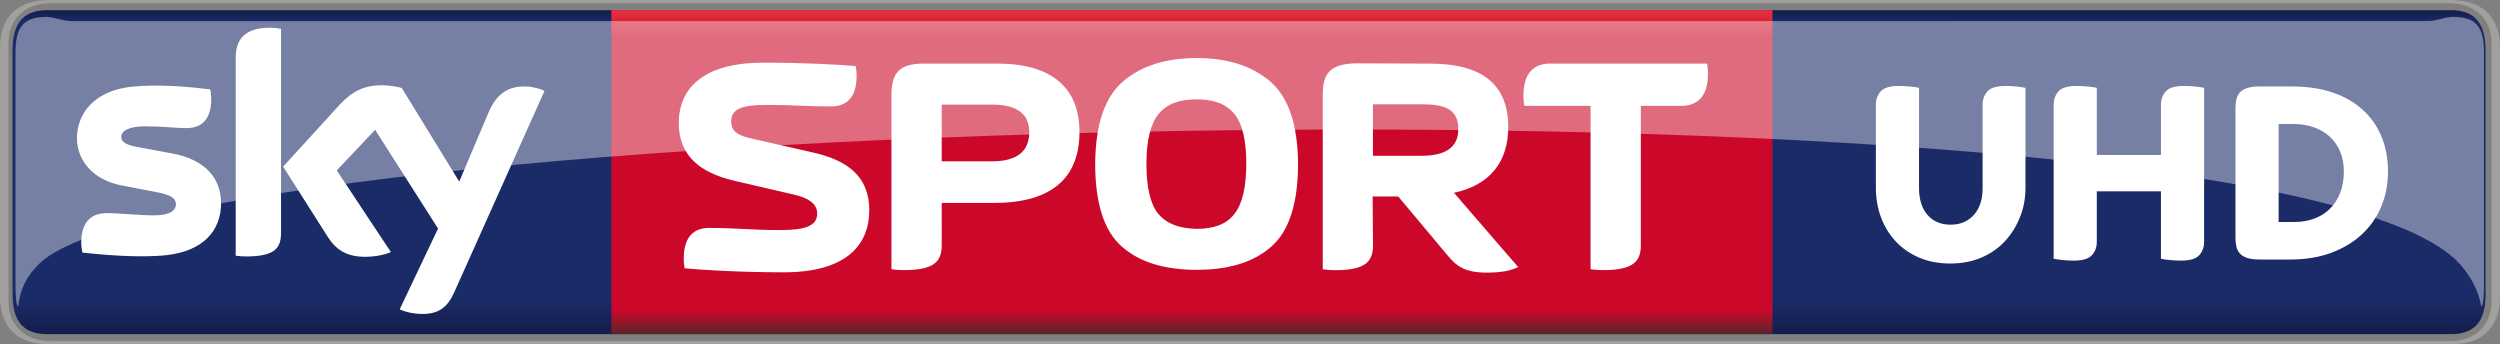 <svg id="Livello_1" xmlns="http://www.w3.org/2000/svg" viewBox="0 0 8024 1105.3"><rect x="0" y="0" width="8024" height="1105.3" fill="#808080" stroke="none"/><style>.st3{fill:#fff}</style><linearGradient id="SVGID_1_" gradientUnits="userSpaceOnUse" x1="4008.988" y1="32.624" x2="4008.988" y2="1072.536"><stop offset="0" stop-color="#141c4b"/><stop offset=".036" stop-color="#1a2b68"/><stop offset=".895" stop-color="#1a2b68"/><stop offset="1" stop-color="#141c4b"/></linearGradient><path d="M7866.7 1072.5H151.3c-82 0-111.1-48.3-111.1-128.9v-782c0-80.5 29.1-128.9 111.1-128.9h7715.4c82 0 111.1 48.5 111.1 128.9v782.1c0 80.5-29.1 128.8-111.1 128.8" fill="url(#SVGID_1_)"/><path d="M164.5 1095.2c-82 0-137.4-48.4-137.4-128.9V139.1c0-80.6 55.4-128.9 137.4-128.9h7695c81.9 0 137.4 48.4 137.4 128.9v827.2c0 80.6-55.5 128.9-137.4 128.9h-7695m7700.6 10.1c121.8 0 158.8-75.6 158.8-151.3V151.3c0-75.6-37-151.3-158.8-151.3H158.8C37.2 0 0 75.6 0 151.3V954c0 75.6 37.2 151.3 158.8 151.3h7706.3" fill="#a0a09d"/><linearGradient id="SVGID_2_" gradientUnits="userSpaceOnUse" x1="3825.633" y1="1072.536" x2="3825.633" y2="32.624"><stop offset="0" stop-color="#5a242a"/><stop offset=".074" stop-color="#cb082a"/><stop offset=".915" stop-color="#cb082a"/><stop offset="1" stop-color="#e6333f"/></linearGradient><path fill="url(#SVGID_2_)" d="M5688.9 1072.5H1962.3V32.6h3726.6v1039.9"/><path class="st3" d="M1282.8 992.9c12.2 6.2 37.4 13.8 69 14.7 54.1 1.2 83.6-19.6 105.5-68.1l290.4-647.8c-12-6.5-38.5-13.6-60.3-14.2-37.3-.6-87.3 7-119.4 83.4l-94 222-184.4-300.5c-12-3.6-40.9-8.8-62.3-8.8-65.1 0-101.5 24-139.3 65L908.8 534.7 1053 761.8c26.6 41.3 61.7 62.4 118.8 62.4 37.3 0 68.4-8.4 82.7-15.3L1080.9 547 1204 416.6l202 316.9-123.2 259.4M901.9 747.7c0 47.8-18.7 75.4-111.9 75.4-12.3 0-23.3-.9-33.5-2.5V187.3c0-48.2 16.4-98.4 110.5-98.4 11.8 0 23.8 1.3 35 3.6v655.2m-192.5-95.5c0 89-58.2 154-176.4 166.9-85.7 9.2-209.6-1.6-268.5-8.4-2.2-9.5-3.9-21.4-3.9-30.9 0-77.9 42.1-95.7 81.5-95.7 40.9 0 105.5 7.1 153.6 7.1 52.6 0 68.8-17.9 68.8-35 0-22.4-21.3-31.7-62.3-39.5l-112.2-21.6C296.8 577.3 247 512.7 247 444.2c0-83.3 59-153 174.8-165.8 87.7-9.5 194.3 1.2 252.9 8.4 2.2 10 3.3 19.5 3.3 29.9 0 77.7-40.9 94.5-80.5 94.5-30.3 0-77.3-5.7-131-5.7-54.7 0-77.3 15.1-77.3 33.5 0 19.5 21.6 27.6 55.8 33.5l107.2 19.9c110.1 20.3 157.3 82.9 157.3 159.8M2790 674.2c0-107.9-70.2-160.3-182.1-185.1L2412 444.6c-35.6-7.9-65.2-18.8-65.2-54.5 0-38.6 30.7-53.4 112.8-53.4 96.8 0 119.7 4.9 207.7 4.9 40.6 0 82.1-18.7 82.1-98.9 0-9.9-1-20.8-3-30.7-59.4-4.9-165.2-10.9-295.8-10.9-196.8 0-272 85.1-272 193.9 0 101.9 64.3 158.4 178.1 185.1l195.9 45.5c45.5 10.8 70.3 30.7 70.3 59.4 0 38.6-34.7 53.4-116.9 53.4-96.8 0-141.4-6.9-229.5-6.9-40.5 0-82 18.7-82 98.9 0 9.9.9 20.7 2.9 30.7 59.4 5.8 187 12.9 317.7 12.9 196.8.1 274.9-84 274.9-199.8M4406.6 500V334.8h155.3c66.3 0 118.7 9.9 118.7 79.2 0 58.4-39.5 86-118.7 86h-155.3m-1 130.6h82.1l158.4 189c29.6 36.5 58.4 55.4 125.7 55.4 45.5 0 76.2-5.8 100.9-17.8l-206-238.4c115.8-24.7 174.2-100 174.2-210.8 0-136.5-83.2-203.8-251.2-203.8l-240.4-.9c-78.1 3-103.8 29.6-103.8 100.9v560.1c11.8 1.9 25.7 2.9 39.6 2.9 98.9 0 121.7-28.6 121.7-80.1l-1.2-156.5M3022.5 517.8V335.7h161.2c80.2 0 119.8 29.6 119.8 88.1 0 62.3-39.6 94-119.8 94h-161.2m-161.3 346.3c12 2 25.7 2.9 39.6 2.9 98.9 0 121.7-28.6 121.7-80.1V651.3h168.2c183 0 274-79 274-227.5 0-143.5-91-219.7-263.1-219.7H2965c-79.2 0-103.8 30.7-103.8 100.9v559.1M4000.1 525.6c0 76.3-12.9 129.6-38.6 161.3-24.7 32.6-65.4 47.6-120.7 47.6-56.4-1-96.8-16.9-122.7-47.6-25.6-30.7-38.5-84.1-38.5-161.3 0-76.2 13.8-129.6 39.5-160.3 25.7-31.6 66.3-46.4 121.7-46.4 55.4 0 95 14.8 120.7 46.4 25.7 30.7 38.6 84.1 38.6 160.3M3840.7 866c103.8 0 184-24.7 240.4-75.1 56.4-49.5 85.1-138.6 85.1-265.3-1-124.5-29.8-211.6-88.1-263.1-58.4-50.6-137.5-76.2-237.5-76.2s-179.1 25.6-237.5 76.2c-58.4 51.5-87.1 138.5-88 263.1 0 126.7 28.6 215.8 85 265.3 56.6 50.4 136.8 75.1 240.6 75.1M5266.4 339.7H5396c42.6 0 86-19.8 86-104 0-9.9-.9-21.7-3-31.6h-503.5c-42.5 0-86 19.8-86 103.9 0 9.9.9 21.7 3 31.7h212.6V864c12 1.9 25.7 3 39.6 3 98.9 0 121.7-28.7 121.7-80.2V339.7M6260 845.8c-37.6 0-71.2-6.4-100.8-19.2-29.6-12.8-54.7-30.3-75.2-52.5s-36.2-48-47-77.3c-10.8-29.3-16.2-60.8-16.2-94.4V335.7c0-16.5 5.1-30.6 15.4-42.3 10.3-11.7 29.6-17.5 58.1-17.5 12 0 23.8.6 35.5 1.7s21.5 2.6 29.5 4.3v321.3c0 37 9.1 65.9 27.3 86.7 18.2 20.8 43 31.2 74.3 31.2 30.8 0 55.5-10.4 74.3-31.2 18.8-20.8 28.2-49.7 28.2-86.7V335.7c0-16.5 5.1-30.6 15.4-42.3 10.3-11.7 29.6-17.5 58.1-17.5 12 0 23.6.6 35 1.7 11.4 1.1 21.1 2.6 29.1 4.3v320.4c0 33.6-5.8 65.1-17.5 94.4-11.7 29.3-27.8 55.1-48.3 77.3-20.5 22.2-45.6 39.7-75.2 52.5-29.7 12.8-63 19.3-100 19.3zM6656.4 836.4c-12 0-23.8-.6-35.5-1.7s-21.5-2.6-29.5-4.3V335.7c0-16.5 5.1-30.6 15.4-42.3 10.3-11.7 29.6-17.5 58.1-17.5 12 0 23.8.6 35.5 1.7s21.5 2.6 29.5 4.3v215.3h205.9V335.7c0-16.5 5.1-30.6 15.4-42.3 10.3-11.7 29.6-17.5 58.1-17.5 12 0 23.8.6 35.5 1.7s21.5 2.6 29.5 4.3v494.7c0 16.5-5.1 30.6-15.4 42.3-10.3 11.7-29.6 17.5-58.1 17.5-12 0-23.8-.6-35.5-1.7s-21.5-2.6-29.5-4.3V614.2h-205.9v162.3c0 16.5-5.1 30.6-15.4 42.3-10.2 11.7-29.6 17.6-58.1 17.6zM7251.1 832.9c-16 0-28.9-1.7-38.9-5.1-10-3.4-17.7-8.1-23.1-14.1-5.4-6-9.1-13.2-11.1-21.8-2-8.5-3-17.6-3-27.3V345.9c0-9.7 1-18.8 3-27.3s5.7-15.8 11.1-21.8c5.4-6 13.1-10.7 23.1-14.1 10-3.4 22.9-5.1 38.9-5.1H7357c48.4 0 91.6 6.4 129.4 19.2 37.9 12.8 70.1 31.2 96.5 55.1 26.5 23.9 46.7 52.7 60.7 86.3 14 33.6 20.9 71.2 20.9 112.8 0 39.3-7 76-20.9 110.2-14 34.2-34.3 63.9-61.1 89.3-26.8 25.4-59.5 45.4-98.3 60.2-38.7 14.8-83.2 22.2-133.3 22.2h-99.8zm62.4-120.4h50.4c22.2 0 43-3.4 62.4-10.3 19.4-6.8 36.2-17.1 50.4-30.8 14.2-13.7 25.5-30.6 33.7-50.8 8.3-20.2 12.4-43.7 12.4-70.5 0-24.5-4.1-46.1-12.4-64.9-8.3-18.8-19.5-34.6-33.7-47.4-14.2-12.8-31.2-22.6-50.8-29.5-19.7-6.8-40.9-10.3-63.7-10.3h-48.7v314.5z"/><path d="M7881 832.8c70.1 70.1 80.2 135.6 82.5 150.3 6.8 0 9-30.5 9-76.9v-738c0-85.9-28.3-114.1-100.6-114.1-24.9 0-48.6 13.6-81.4 13.6l-7558.8.1c-32.8 0-57.6-13.6-81.4-13.6C78 54.2 49.7 83.6 49.7 168.4v738c0 46.3 2.3 76.9 9 76.9 2.3-14.7 4.5-85.9 82.5-150.3C764 352.6 7209.7 205.6 7881 832.8" opacity=".4" fill="#fff"/></svg>